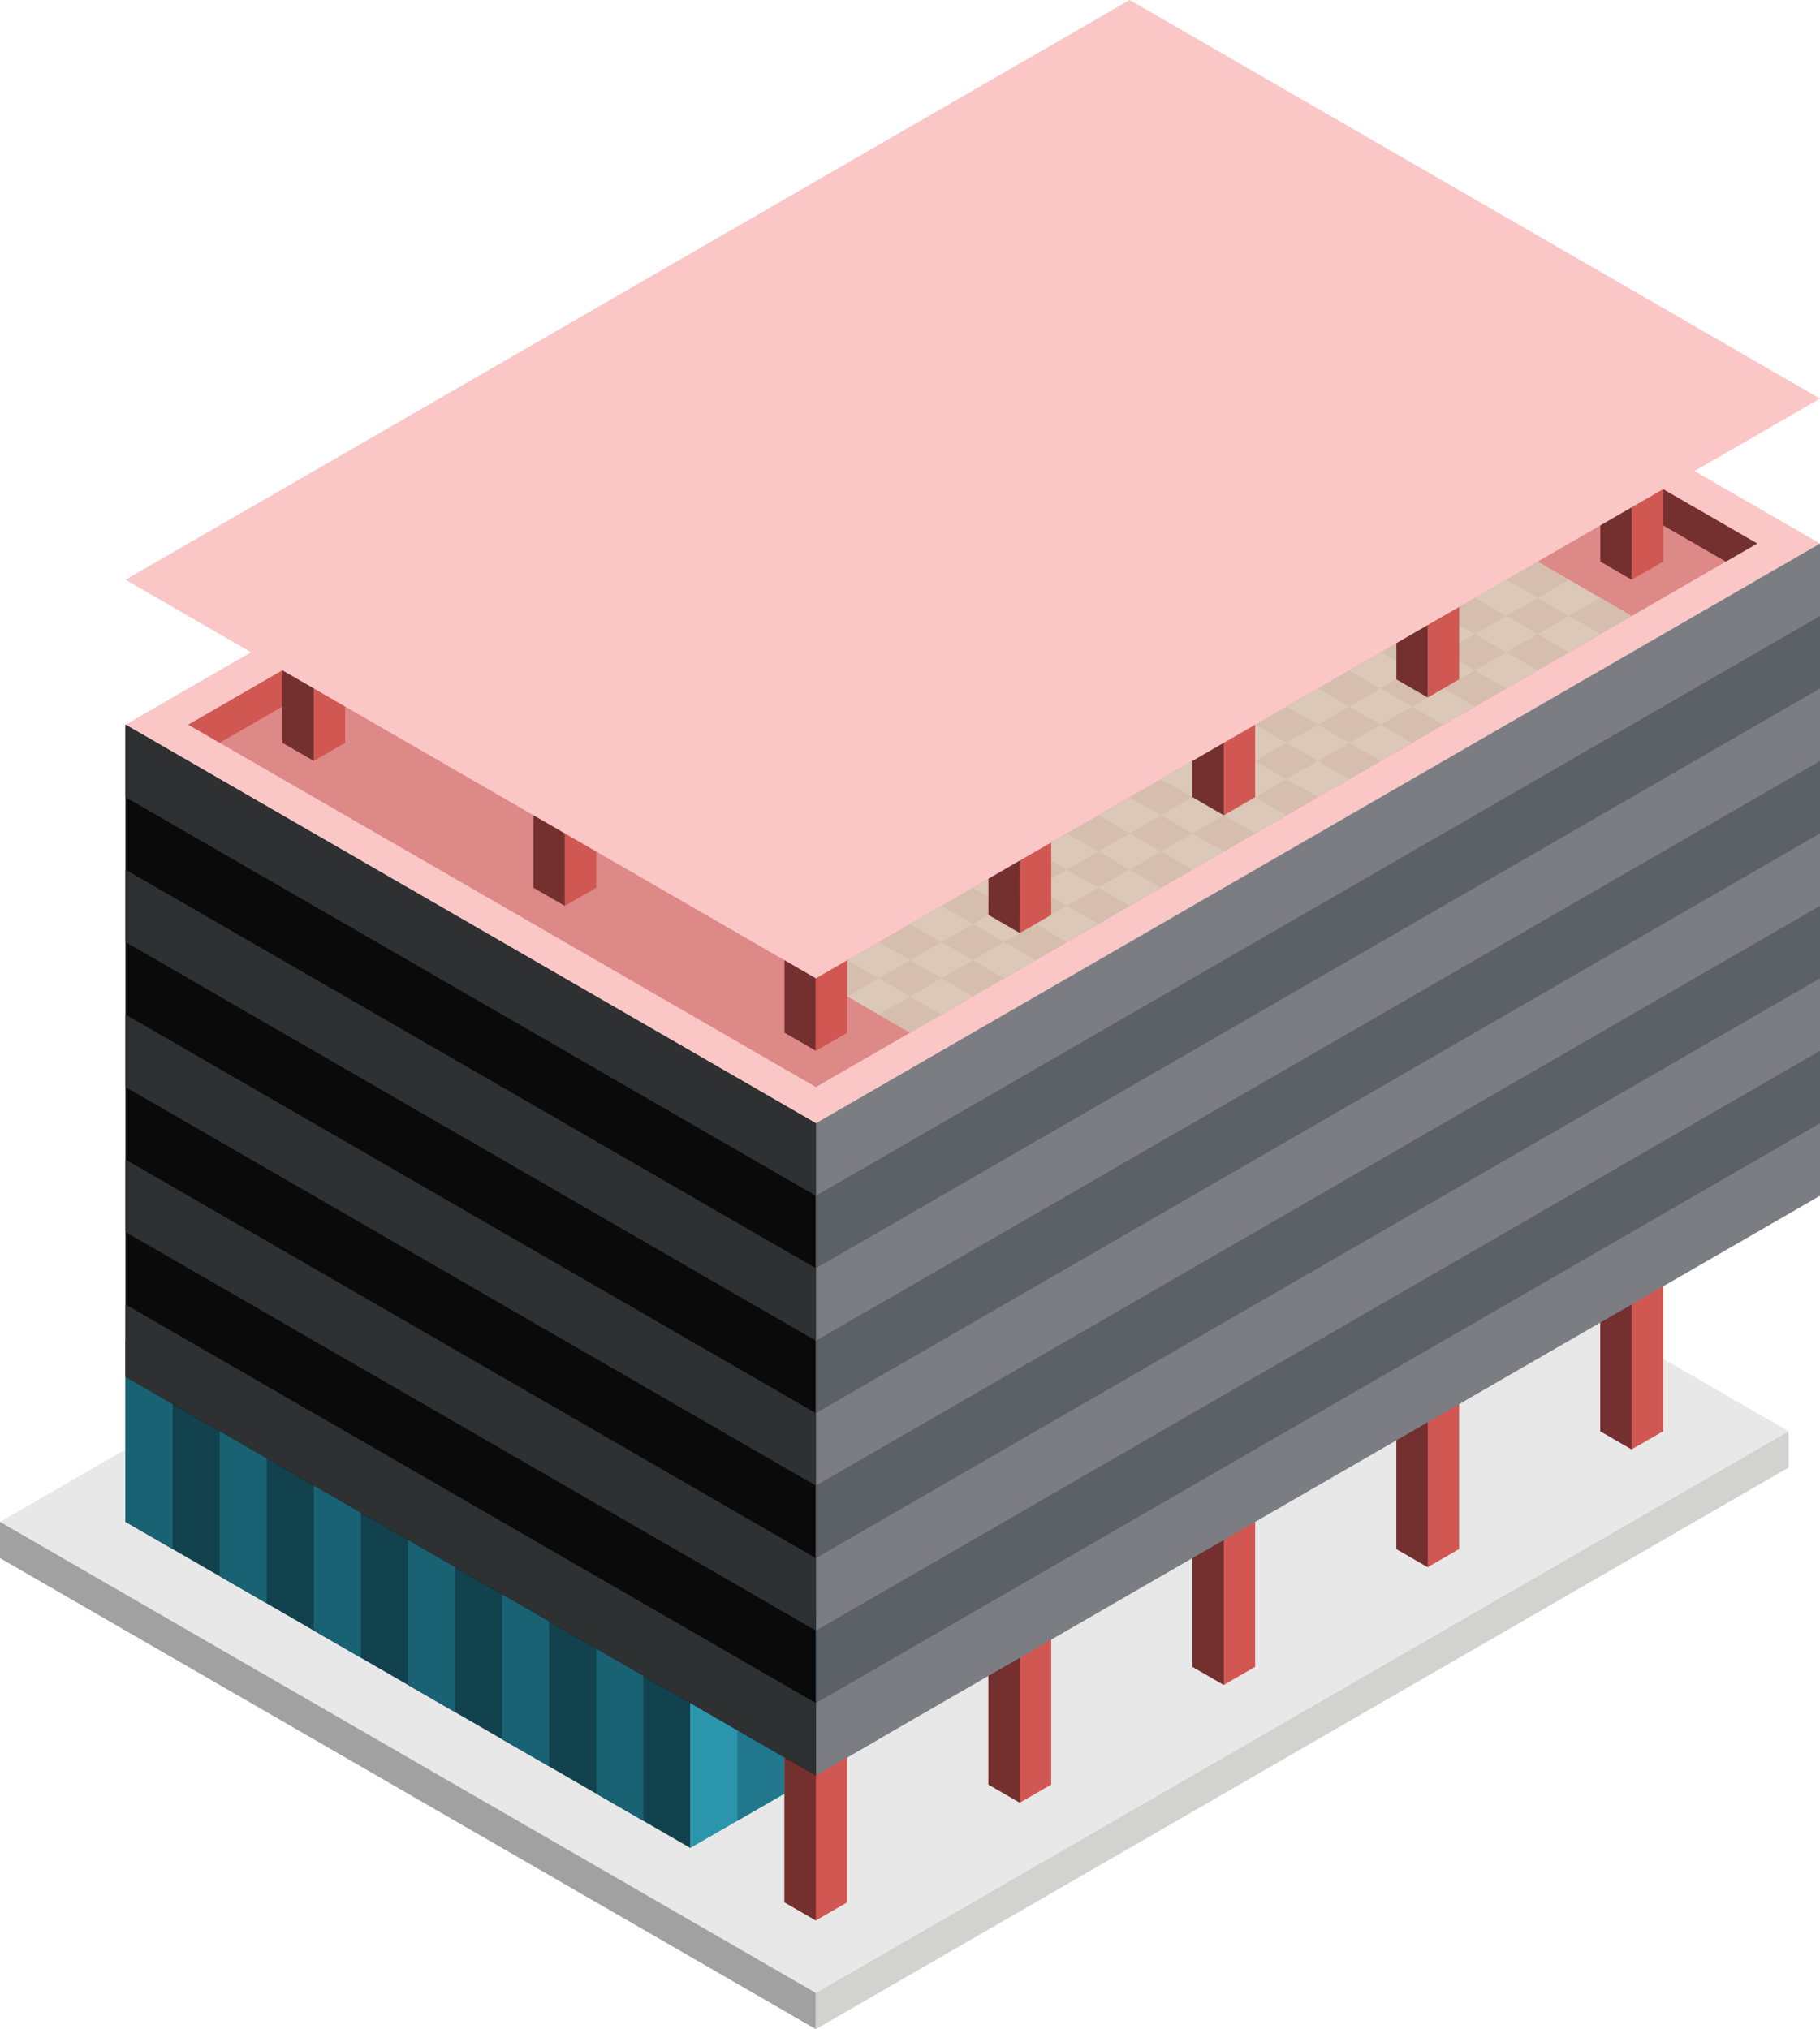 <svg id="Layer_1" data-name="Layer 1" xmlns="http://www.w3.org/2000/svg" viewBox="0 0 290 323.316">
  <defs>
    <style>
      .concrete-top {
        fill: #e8e8e8;
      }

      .concrete-left {
        fill: #a2a1a1;
      }

      .concrete-right {
        fill: #d2d2d1;
      }

      .curtain-R-prim-light {
        fill: #2b95ac;
      }

      .exterior-R-prim {
        fill: #d15752;
      }

      .exterior-L-prim {
        fill: #73302f;
      }

      .curtain-R-prim-dark {
        fill: #21788c;
      }

      .top-light {
        fill: #fac7c6;
      }

      .top-prim {
        fill: #dd8987;
      }

      .cls-1 {
        fill: #dbc8b9;
      }

      .curtain-L-prim-dark {
        fill: #11424d;
      }

      .cls-2 {
        fill: #d5bead;
      }

      .cls-3 {
        fill: #7b7d83;
      }

      .cls-4 {
        fill: #5c6067;
      }

      .cls-5 {
        fill: #0a0a0a;
      }

      .cls-6 {
        fill: #2e3031;
      }

      .curtain-L-prim-light {
        fill: #196273;
      }
    </style>
  </defs>
  <title>Artboard 18</title>
  <g id="root">
  <path id="Path" class="concrete-top" d="M130,317.543,0,242.487l155-89.489,130,75.056Z"/>
  <path id="Path-2" data-name="Path" class="concrete-left" d="M130,317.543v5.774L0,248.261v-5.774Z"/>
  <path id="Path-3" data-name="Path" class="concrete-right" d="M285,228.053,130,317.543v5.774l155-89.489Z"/>
  <path id="windows-L4" class="curtain-R-prim-light" d="M140,251.147v25.981l-30,17.32V268.468Z"/>
  <path id="body-L1" class="exterior-R-prim" d="M255,228.053l5,2.887,5-2.887v-23.094H255Z"/>
  <path id="body-R2" class="exterior-L-prim" d="M255,228.053V207.846l5-2.887V230.94Z"/>
  <path id="Path-4" data-name="Path" class="curtain-R-prim-dark" d="M117.5,290.118v-23.094l7.5-4.33v23.094Z"/>
  <path id="body-L1-2" data-name="body-L1" class="exterior-R-prim" d="M222.5,246.817l5,2.887,5-2.887v-23.094h-10Z"/>
  <path id="body-R2-2" data-name="body-R2" class="exterior-L-prim" d="M222.5,246.817V226.61l5-2.887V249.704Z"/>
  <path id="body-L1-3" data-name="body-L1" class="exterior-R-prim" d="M190,265.581l5,2.887,5-2.887V242.487H190Z"/>
  <path id="body-R2-3" data-name="body-R2" class="exterior-L-prim" d="M190,265.581v-20.32l5-2.887v26.094Z"/>
  <path id="body-L1-4" data-name="body-L1" class="exterior-R-prim" d="M157.5,284.345l5,2.887,5-2.887V255.251l-10,6Z"/>
  <path id="body-R2-4" data-name="body-R2" class="exterior-L-prim" d="M157.5,284.345V261.024l5-2.887v29.094Z"/>
  <path id="body-L1-5" data-name="body-L1" class="exterior-R-prim" d="M135,303.109V274.241l-5,2.887-5-2.887v28.867l5,2.887Z"/>
  <path id="body-R2-5" data-name="body-R2" class="exterior-L-prim" d="M130,305.996l-5-2.887V274.241l5,2.887Z"/>
  <path id="top-T1" class="top-light" d="M290,86.603,180,23.094,20,115.47l110,63.509Z"/>
  <path id="top-T2" class="top-prim" d="M130,173.205,30,115.47,180,28.867,280,86.603Z"/>
  <path id="Path-5" data-name="Path" class="exterior-R-prim" d="M35,118.357,30,115.47,170,34.641v5.774Z"/>
  <path id="Path-6" data-name="Path" class="exterior-L-prim" d="M280,86.603l-5,2.887L170,28.868V23.094Z"/>
  <path id="Path-7" data-name="Path" class="cls-1" d="M245,89.489,130,155.885l15,8.66L260,98.15Z"/>
  <path id="body-L1-6" data-name="body-L1" class="exterior-R-prim" d="M260,92.376l5-2.887v-17.32l-5,2.887Z"/>
  <path id="body-R2-6" data-name="body-R2" class="exterior-L-prim" d="M255,89.489v-17.32l5,2.887v17.32Z"/>
  <path id="body-L1-7" data-name="body-L1" class="exterior-L-prim" d="M50,121.244l-5-2.887v-17.32l5,2.887Z"/>
  <path id="body-R2-7" data-name="body-R2" class="exterior-R-prim" d="M55,118.357v-17.32l-5,2.887v17.32Z"/>
  <path id="windows-R1" class="curtain-L-prim-dark" d="M110,294.449,20,242.487V213.62l90,51.962Z"/>
  <path id="Path-8" data-name="Path" class="cls-2" d="M220,121.244l-5-2.887-5,2.887,5,2.887Z"/>
  <path id="Path-9" data-name="Path" class="cls-2" d="M230,115.47l-5-2.887-5,2.887,5,2.887Z"/>
  <path id="Path-10" data-name="Path" class="cls-2" d="M180,144.338l-5-2.887-5,2.887,5,2.887Z"/>
  <path id="Path-11" data-name="Path" class="cls-2" d="M160,155.885l-5-2.887-5,2.887,5,2.887Z"/>
  <path id="Path-12" data-name="Path" class="cls-2" d="M150,161.658l-5-2.887-5,2.887,5,2.887Z"/>
  <path id="Path-13" data-name="Path" class="cls-2" d="M250,103.923l-5-2.887-5,2.887,5,2.887Z"/>
  <path id="Path-14" data-name="Path" class="cls-2" d="M200,132.791l-5-2.887-5,2.887,5,2.887Z"/>
  <path id="Path-15" data-name="Path" class="cls-2" d="M260,98.15l-5-2.887L250,98.15l5,2.887Z"/>
  <path id="Path-16" data-name="Path" class="cls-2" d="M210,127.017l-5-2.887-5,2.887,5,2.887Z"/>
  <path id="Path-17" data-name="Path" class="cls-2" d="M240,109.697l-5-2.887-5,2.887,5,2.887Z"/>
  <path id="Path-18" data-name="Path" class="cls-2" d="M190,138.564l-5-2.887-5,2.887,5,2.887Z"/>
  <path id="Path-19" data-name="Path" class="cls-2" d="M170,150.111l-5-2.887-5,2.887,5,2.887Z"/>
  <path id="Path-20" data-name="Path" class="cls-2" d="M210,121.244l-5-2.887-5,2.887,5,2.887Z"/>
  <path id="Path-21" data-name="Path" class="cls-2" d="M220,115.47l-5-2.887-5,2.887,5,2.887Z"/>
  <path id="Path-22" data-name="Path" class="cls-2" d="M170,144.338l-5-2.887-5,2.887,5,2.887Z"/>
  <path id="Path-23" data-name="Path" class="cls-2" d="M150,155.885l-5-2.887-5,2.887,5,2.887Z"/>
  <path id="Path-24" data-name="Path" class="cls-2" d="M240,103.923l-5-2.887-5,2.887,5,2.887Z"/>
  <path id="Path-25" data-name="Path" class="cls-2" d="M190,132.791l-5-2.887-5,2.887,5,2.887Z"/>
  <path id="Path-26" data-name="Path" class="cls-2" d="M250,98.15l-5-2.887L240,98.15l5,2.887Z"/>
  <path id="Path-27" data-name="Path" class="cls-2" d="M200,127.017l-5-2.887-5,2.887,5,2.887Z"/>
  <path id="Path-28" data-name="Path" class="cls-2" d="M230,109.697l-5-2.887-5,2.887,5,2.887Z"/>
  <path id="Path-29" data-name="Path" class="cls-2" d="M180,138.564l-5-2.887-5,2.887,5,2.887Z"/>
  <path id="Path-30" data-name="Path" class="cls-2" d="M160,150.111l-5-2.887-5,2.887,5,2.887Z"/>
  <path id="Path-31" data-name="Path" class="cls-2" d="M210,115.47l-5-2.887-5,2.887,5,2.887Z"/>
  <path id="Path-32" data-name="Path" class="cls-2" d="M220,109.697l-5-2.887-5,2.887,5,2.887Z"/>
  <path id="Path-33" data-name="Path" class="cls-2" d="M170,138.564l-5-2.887-5,2.887,5,2.887Z"/>
  <path id="Path-34" data-name="Path" class="cls-2" d="M150,150.111l-5-2.887-5,2.887,5,2.887Z"/>
  <path id="Path-35" data-name="Path" class="cls-2" d="M140,155.885l-5-2.887-5,2.887,5,2.887Z"/>
  <path id="Path-36" data-name="Path" class="cls-2" d="M240,98.15l-5-2.887L230,98.15l5,2.887Z"/>
  <path id="Path-37" data-name="Path" class="cls-2" d="M190,127.017l-5-2.887-5,2.887,5,2.887Z"/>
  <path id="Path-38" data-name="Path" class="cls-2" d="M250,92.376l-5-2.887-5,2.887,5,2.887Z"/>
  <path id="Path-39" data-name="Path" class="cls-2" d="M200,121.244l-5-2.887-5,2.887,5,2.887Z"/>
  <path id="Path-40" data-name="Path" class="cls-2" d="M230,103.923l-5-2.887-5,2.887,5,2.887Z"/>
  <path id="Path-41" data-name="Path" class="cls-2" d="M180,132.791l-5-2.887-5,2.887,5,2.887Z"/>
  <path id="Path-42" data-name="Path" class="cls-2" d="M160,144.338l-5-2.887-5,2.887,5,2.887Z"/>
  <path id="windows-L4-2" data-name="windows-L4" class="cls-3" d="M290,86.603l-160,92.376V282.902l160-92.376Z"/>
  <path id="windows-L1" class="cls-4" d="M130,202.073v-11.547L290,98.15v11.547Z"/>
  <path id="windows-L1-2" data-name="windows-L1" class="cls-4" d="M130,248.261v-11.547l160-92.376v11.547Z"/>
  <path id="windows-L1-3" data-name="windows-L1" class="cls-4" d="M130,225.167V213.62l160-92.376v11.547Z"/>
  <path id="windows-L1-4" data-name="windows-L1" class="cls-4" d="M130,271.355v-11.547l160-92.376v11.547Z"/>
  <path id="windows-R1-2" data-name="windows-R1" class="cls-5" d="M130,178.979V282.902L20,219.393V115.47Z"/>
  <path id="windows-R4" class="cls-6" d="M130,190.526,20,127.017V115.47l110,63.508Z"/>
  <path id="windows-R4-2" data-name="windows-R4" class="cls-6" d="M130,213.62,20,150.111v-11.547l110,63.509Z"/>
  <path id="windows-R4-3" data-name="windows-R4" class="cls-6" d="M130,236.714,20,173.205V161.658l110,63.508Z"/>
  <path id="windows-R4-4" data-name="windows-R4" class="cls-6" d="M130,259.808,20,196.299v-11.547l110,63.509Z"/>
  <path id="windows-R4-5" data-name="windows-R4" class="cls-6" d="M130,282.902,20,219.393V207.846l110,63.508Z"/>
  <path id="body-L1-8" data-name="body-L1" class="exterior-R-prim" d="M227.5,111.14l5-2.887V90.706l-5,2.887Z"/>
  <path id="body-R2-8" data-name="body-R2" class="exterior-L-prim" d="M222.5,108.253V93.48l5,3.113V111.14Z"/>
  <path id="body-L1-9" data-name="body-L1" class="exterior-R-prim" d="M195,129.904l5-2.887v-17.32l-5,2.887Z"/>
  <path id="body-R2-9" data-name="body-R2" class="exterior-L-prim" d="M190,127.017v-17.32l5,2.887v17.32Z"/>
  <path id="body-L1-10" data-name="body-L1" class="exterior-R-prim" d="M162.5,148.668l5-2.887V128.234l-5,2.887Z"/>
  <path id="body-R2-10" data-name="body-R2" class="exterior-L-prim" d="M157.5,145.781V131.007l5,3.113v14.547Z"/>
  <path id="body-R2-11" data-name="body-R2" class="exterior-L-prim" d="M130,167.432l-5-2.887V147.224l5,2.887Z"/>
  <path id="body-L1-11" data-name="body-L1" class="exterior-R-prim" d="M135,164.545V147.224l-5,2.887v17.32Z"/>
  <path id="body-R2-12" data-name="body-R2" class="exterior-L-prim" d="M90,144.338l-5-2.887V124.13l5,2.887Z"/>
  <path id="body-L1-12" data-name="body-L1" class="exterior-R-prim" d="M95,141.451v-11.547l-5-2.887v17.32Z"/>
  <path id="anchor_20_155.885_270" class="top-light" d="M20,92.376,180,0,290,63.509l-160,92.376Z"/>
  <path id="Path-43" data-name="Path" class="curtain-L-prim-light" d="M42.5,255.477v-23.094l-7.5-4.33v23.094Z"/>
  <path id="Path-44" data-name="Path" class="curtain-L-prim-light" d="M72.5,272.798v-23.094l-7.5-4.33v23.094Z"/>
  <path id="Path-45" data-name="Path" class="curtain-L-prim-light" d="M102.5,290.118v-23.094l-7.5-4.33v23.094Z"/>
  <path id="Path-46" data-name="Path" class="curtain-L-prim-light" d="M27.5,246.817v-23.094l-7.5-4.33v23.094Z"/>
  <path id="Path-47" data-name="Path" class="curtain-L-prim-light" d="M57.5,264.138v-23.094l-7.5-4.33v23.094Z"/>
  <path id="Path-48" data-name="Path" class="curtain-L-prim-light" d="M87.5,281.458v-23.094l-7.5-4.33v23.094Z"/>
 </g>
    </svg>
